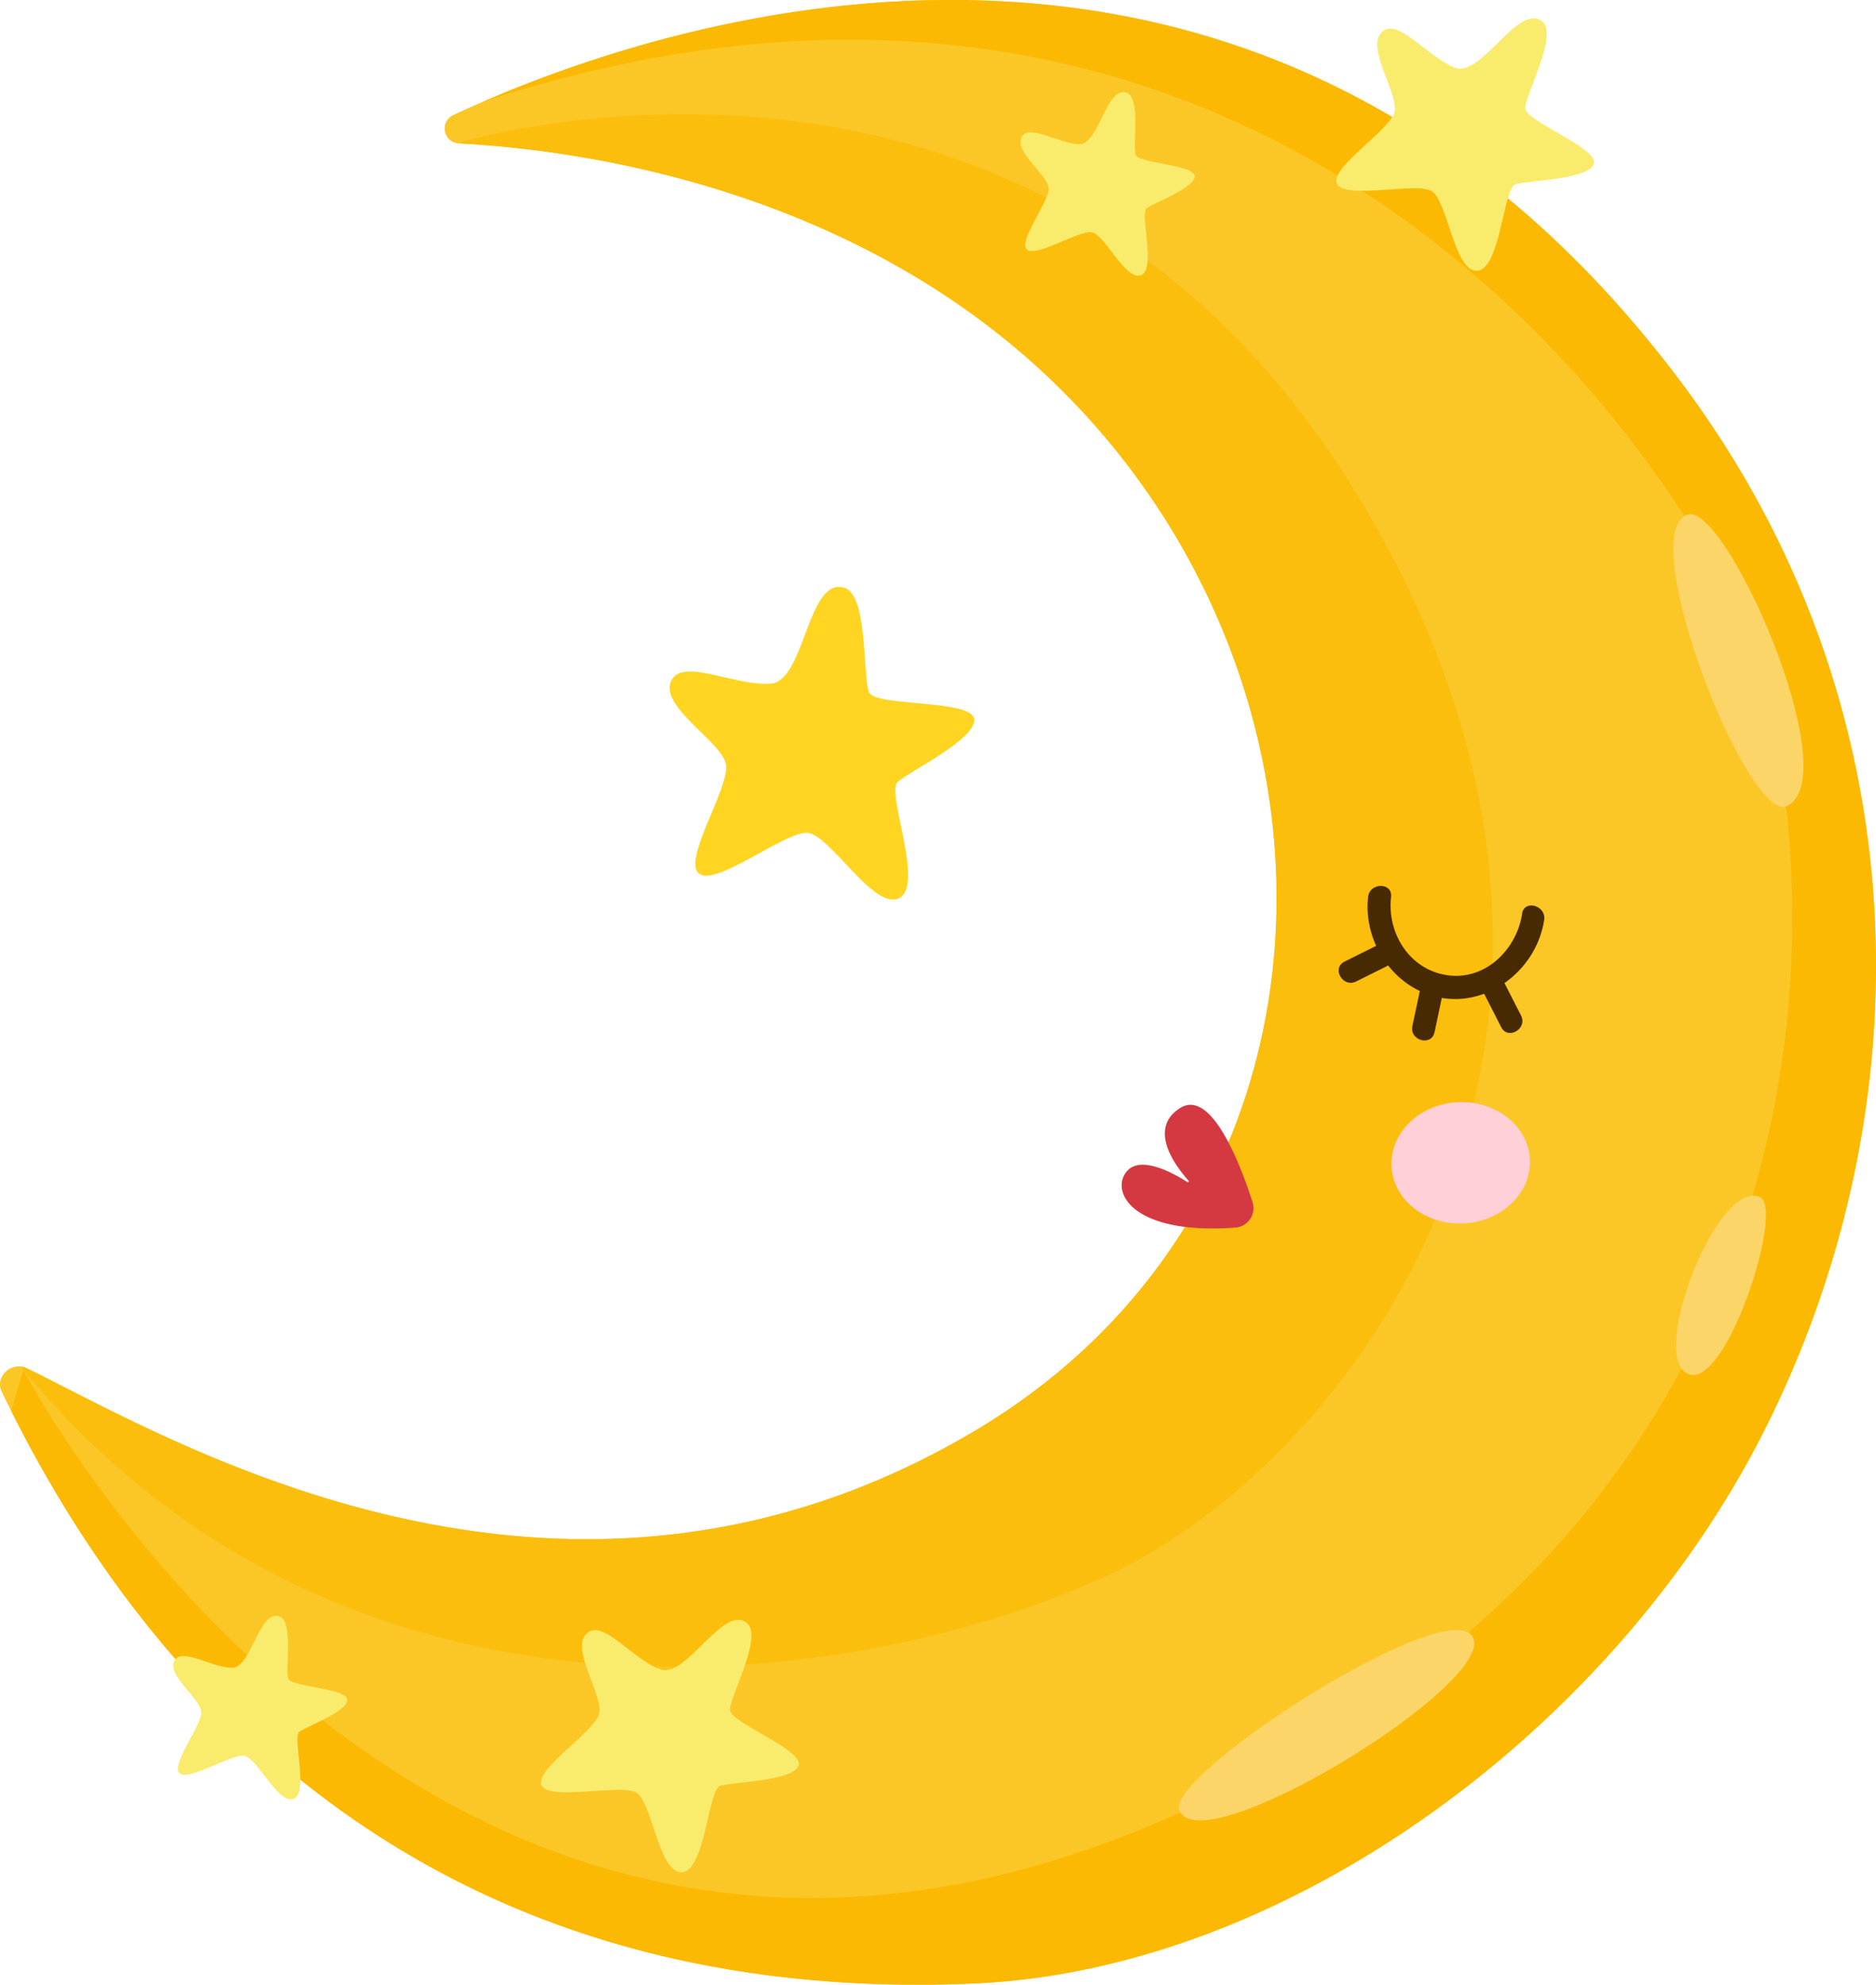 <svg xmlns="http://www.w3.org/2000/svg" viewBox="0 0 402.44 425.55"><defs><style>.cls-1{fill:#fbc726;}.cls-2{fill:#fbbe0d;}.cls-3{fill:#fbb903;}.cls-4{fill:#482a02;}.cls-5{fill:#d43942;}.cls-6{fill:#fbd567;}.cls-7{fill:#ffd0d7;}.cls-8{fill:#f9ec6c;}.cls-9{fill:#ffd521;}</style></defs><g id="Layer_2" data-name="Layer 2"><g id="Слой_2" data-name="Слой 2"><path class="cls-1" d="M98.4,30.75a3.19,3.19,0,0,1-1.17-6.08c39.33-18.34,170.4-66.25,263.08,56.86,52.6,69.88,52.74,156.76,18.09,225.34C346.32,370.36,276.54,422.35,209,425.29,95.5,430.22,33,366.08.37,298.41c-1.57-3.27,2.15-6.63,5.41-5C35.84,308,120.18,359.5,209,306.87c83.73-49.62,83.89-162.84,14.81-227C180.47,39.66,123.47,32.07,98.4,30.75Z"/><path class="cls-2" d="M209,306.87c83.73-49.62,83.89-162.84,14.81-227-43.22-40.13-100-47.78-125.2-49.13l.19-.21S222.15-7.28,291.23,106.2s0,207.24-54.28,231.92S74.12,377.59,5,293.71c-.19-.24-.36-.48-.54-.72a4,4,0,0,1,1.28.38C35.84,308,120.18,359.5,209,306.87Z"/><path class="cls-3" d="M5,293.71s85.53,164.47,243.43,97S393.21,173.64,371.82,129.23C350.73,85.41,264-30.44,103.67,21.78,149.33,2,272.18-35.54,360.31,81.53c52.6,69.88,52.74,156.76,18.09,225.34C346.32,370.36,276.54,422.35,209,425.29,97.81,430.12,35.57,368.65,2.41,302.53,4.06,297,5,293.71,5,293.71Z"/><path class="cls-4" d="M326.52,195.94c-1.14,7.6-7.85,14.33-16,13.17s-13-9-12.11-16.8c.35-3.15-4.59-3.12-4.93,0-1.12,10.12,6,20.37,16.37,21.75s19.91-6.78,21.41-16.81c.47-3.11-4.29-4.45-4.75-1.31Z"/><path class="cls-5" d="M265,263.22a4.19,4.19,0,0,0,3.7-5.47c-2.73-8.44-8.9-24.34-15.52-20.18-7.07,4.45-1,12.47,1.79,15.6a.2.2,0,0,1-.25.3c-3.08-2-10.08-5.79-13-2.31C238.15,255.38,242.62,264.84,265,263.22Z"/><path class="cls-4" d="M318.19,212.71c1.29,2.51,2.57,5,3.85,7.54,1.44,2.83,5.7.33,4.26-2.49-1.28-2.51-2.56-5-3.85-7.54-1.44-2.83-5.7-.33-4.26,2.49Z"/><path class="cls-4" d="M304.56,212.6c-.53,2.47-1.05,4.94-1.58,7.41-.65,3.1,4.1,4.42,4.76,1.31q.79-3.7,1.57-7.41c.66-3.1-4.09-4.42-4.75-1.31Z"/><path class="cls-4" d="M295,202.91l-6.58,3.28c-2.85,1.42-.35,5.68,2.49,4.26l6.58-3.28c2.84-1.42.34-5.67-2.49-4.26Z"/><path class="cls-6" d="M377.58,256.7c5.29,2.41-7.4,41.94-15.62,37.83S368.53,252.59,377.58,256.7Z"/><path class="cls-6" d="M253,388.19c-3.15-7.6,58.14-47,63-37.07S257.82,399.76,253,388.19Z"/><path class="cls-6" d="M362,110.32c8.08-2.89,34.22,56.07,21.38,62.5C375.11,176.93,350.44,114.43,362,110.32Z"/><path class="cls-7" d="M328.19,248.57c.36,7.18-6,13.33-14.19,13.75s-15.14-5.07-15.5-12.24,6-13.33,14.18-13.75S327.83,241.4,328.19,248.57Z"/><path class="cls-8" d="M330.9,4.66c-5.11-4.34-13.08,12-18.7,9.87-5.95-2.2-12.15-10.74-15.64-7.77-3.91,3.32,3.86,13.71,2.5,17.52-1.42,4-14,11.89-12.24,15.19s16.69-.37,20.18,1.44,4.84,16.85,9.61,17.15c5.24.33,5.84-17.71,8.49-18.55s15.78-1,16.82-4.38S327.25,26,327.19,23.21,334.29,7.54,330.9,4.66Z"/><path class="cls-8" d="M241.78,19.91c-4.44-1.73-6,11.07-10.26,11-4.5-.1-10.65-4.39-12.31-1.58-1.85,3.14,5.79,8.31,5.76,11.18s-6.62,11.24-4.68,13,11.11-4.13,13.88-3.72,7.17,10.18,10.45,9.27c3.59-1-.21-13.25,1.38-14.43s10.36-4.36,10.27-6.85-12-2.72-12.66-4.57S244.72,21.05,241.78,19.91Z"/><path class="cls-9" d="M181.06,126c-7.9-2.2-8.39,20-15.7,20.58-7.75.61-19-5.7-21.38-.6-2.64,5.7,11.34,13.25,11.79,18.19.46,5.17-9.44,20.39-5.8,23.17s18.35-9,23.16-8.77,14,16.24,19.5,14.12c6-2.33-2.61-22.69-.09-25s17-9.24,16.44-13.51-21-2.61-22.5-5.67S186.31,127.41,181.06,126Z"/><path class="cls-8" d="M160.29,348.06c-5.1-4.33-13.08,12-18.7,9.88-5.94-2.21-12.14-10.75-15.64-7.78-3.9,3.32,3.87,13.71,2.51,17.53-1.43,4-14,11.88-12.24,15.18s16.68-.37,20.17,1.44,4.84,16.85,9.62,17.15c5.24.33,5.84-17.71,8.49-18.55s15.78-1,16.82-4.38-14.67-9.13-14.73-11.91S163.68,351,160.29,348.06Z"/><path class="cls-8" d="M60,346.61c-4.44-1.73-6,11.07-10.26,11-4.5-.1-10.65-4.39-12.31-1.58-1.85,3.14,5.79,8.3,5.76,11.18s-6.61,11.23-4.68,13,11.12-4.13,13.88-3.72,7.17,10.18,10.45,9.27c3.59-1-.2-13.25,1.38-14.43s10.36-4.36,10.27-6.86-12-2.71-12.66-4.57S63,347.75,60,346.61Z"/></g></g></svg>